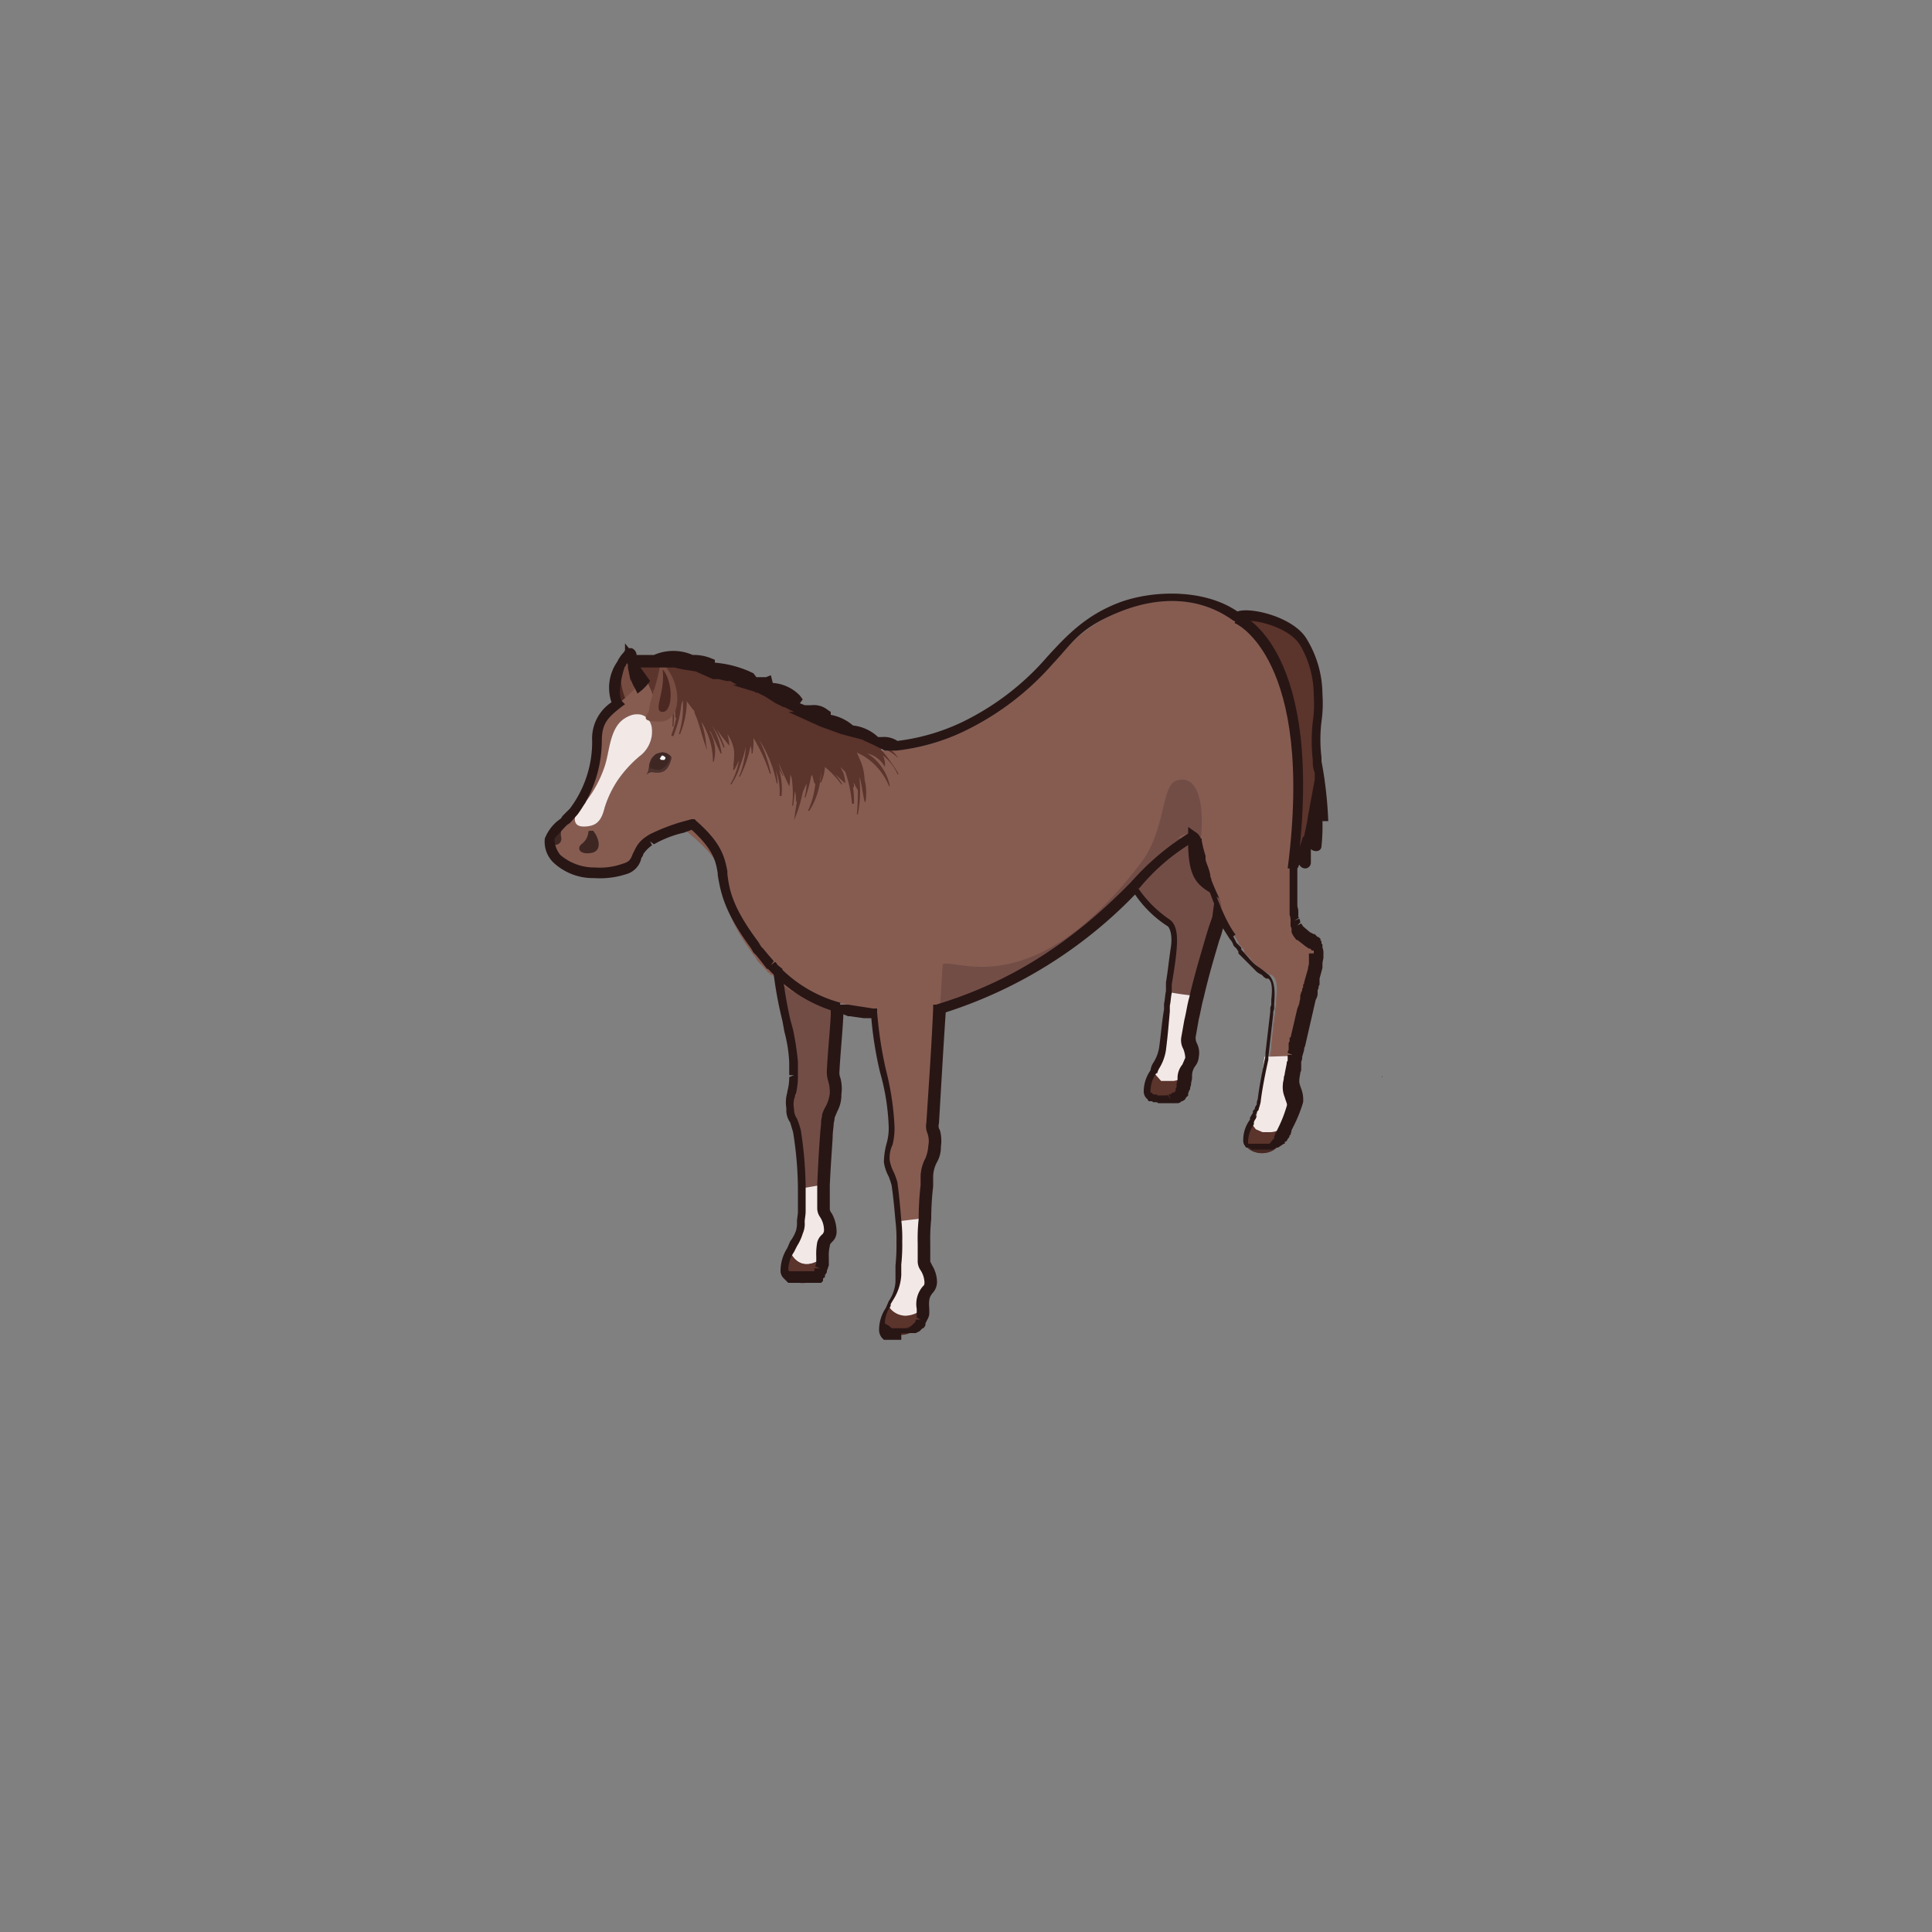 <svg xmlns="http://www.w3.org/2000/svg" viewBox="0 0 200 200"><rect x="0" y="0" width="200" height="200" fill="#808080" stroke="none"/><defs><style>.cls-1{fill:#5b342c;}.cls-2{fill:#865c51;}.cls-3{fill:#472822;}.cls-14,.cls-4{fill:#f2e9e7;}.cls-5{fill:#724d46;}.cls-10,.cls-6{fill:#4e342e;}.cls-6,.cls-9{stroke:#000;stroke-width:0.04px;}.cls-10,.cls-13,.cls-14,.cls-16,.cls-6,.cls-9{stroke-miterlimit:10;}.cls-7{fill:#774d42;}.cls-8{fill:#4c2822;}.cls-9{fill:#e8792a;}.cls-10,.cls-13,.cls-14{stroke:#422825;}.cls-10,.cls-13{stroke-width:0.04px;}.cls-11{fill:#3e2723;}.cls-12{fill:#422825;}.cls-13{fill:#fff;}.cls-14{stroke-width:0.01px;}.cls-15{fill:#281615;}.cls-16{fill:none;stroke:#281615;stroke-width:0.5px;}</style></defs><g id="Horse_02"><path class="cls-1" d="M128.8,83h.2a7.5,7.5,0,0,1,.2-2.1,7.8,7.8,0,0,0,.4,2.1,6.8,6.8,0,0,0,.8,2.4l.4.8h.2a16,16,0,0,1-.5-2.9l.5.8a15.3,15.3,0,0,0,.7,3.6h.2a14.9,14.9,0,0,0,.2-2.1c0,.1.1-.1.1-.2a23.2,23.2,0,0,0-.1,3.7,5.2,5.2,0,0,0,1-2.6c-.1,1.3-.2,2.5-.2,3.8h.2a12.3,12.3,0,0,1,.2-2,1.3,1.3,0,0,1,.1.6,9.4,9.4,0,0,0,.1,1.4,9.3,9.3,0,0,0,1.4-2.7,10.9,10.9,0,0,0,.1,1.8h.2c-.1-1,0-2,0-3a10.8,10.8,0,0,0,.5-2.1c.1,1.1.2,2.2.4,3.3s.2.1.2,0c.2-2,.1-5.9.1-6.3a16.7,16.7,0,0,1,.6,3.8,35,35,0,0,0-.8-6.5c-.4-2.2.2-4.4.1-6.6a11.4,11.4,0,0,0-1.5-5.5c-1.3-2.1-5.6-3.2-6.8-2.6l-2,.9c-1.3.8,4.3,1.5,4.5,2.4a12,12,0,0,1,0,5c-.4,1.8-1,3.7-1.4,5.5a3.6,3.6,0,0,0,.7-1v.2l-.3.6A8.7,8.7,0,0,0,128.8,83Z"/><path class="cls-1" d="M130.1,115.5a4.3,4.3,0,0,0-1.2,2.7c0,1.4,4,2.2,4-1.5A2.4,2.4,0,0,1,130.1,115.5Z"/><path class="cls-2" d="M136.7,99.2v.3h0c0,.2-.1.4-.1.7v.2h0v.4h0c-.1.3-.1.5-.2.8a.3.3,0,0,0-.1.2.4.4,0,0,1-.1.3v.2a.4.4,0,0,0-.1.3l-.2.5c0,.2-.1.4-.1.6v.2a.4.4,0,0,1-.1.3v.2l-.3,1h0v.2l-.2.5v.4c0,.2-.1.4-.1.7s-.1.1-.1.2a.6.6,0,0,1-.1.4,1.3,1.3,0,0,1-.1.6v.2a.6.6,0,0,0-.1.4h-.1v.2a.4.4,0,0,1-.1.3.9.9,0,0,1-.1.5h0v.4a.6.6,0,0,0-.1.4c0,.2-.1.3-.1.4s-.1.5-.1.8.5,1.4.4,2.2-.8,1.1-.7,2.1a2.4,2.4,0,0,1-1.8.7h-.5a.9.9,0,0,1-.7-.3.8.8,0,0,1-.4-.4h0a.3.3,0,0,0-.1-.2h.1l.4-.7a.4.4,0,0,1,.1-.3h0v-.3h0v-.2a1.3,1.3,0,0,0,.1-.6c.2-1.9.3-3.3.5-4.5v-.5a2,2,0,0,0,.1-.7v-.2c.1-.6.1-1.1.2-1.6V106a.8.8,0,0,0,.1-.4,1.3,1.3,0,0,1,.1-.6v-.3h0v-.2c0-.2.1-.3.1-.5v-.5c.2-1.6,0-2.3-.5-2.6h-.2c0-.1-.1-.1-.2-.2h-.1l-.7-.5-.8-.7-.2-.3h0l-.2-.2-.2-.2-.2-.2v-.2l-.2-.3-.3-.3-.3-.6a13.4,13.4,0,0,1-1.3-2.3,15.3,15.3,0,0,1-1.1-2.7,1.4,1.4,0,0,1-.2-.6c-.1-.1-.1-.2-.1-.4l-.2-.5-.3-1.3a.4.4,0,0,1-.1-.3,10.5,10.5,0,0,1-.4-1.7h0c-.2-1-.4-2-.5-2.8s-.3-3.2-.3-3.2h.1a4.2,4.2,0,0,1,.5-1c0-.1.1-.2.1-.4h.1l7.7-8.4,1.1.2h0c.1.1.1.3.2.5s.1.3.1.5.1.4.2.6a4.3,4.3,0,0,0,.1.5,18.5,18.5,0,0,1,.4,2.3,1.9,1.9,0,0,1,.1.8A6.1,6.1,0,0,1,134,78a.3.3,0,0,1,.1.2v2.1c.1,3.5-.2,7.1-.4,10.7v2.8a2,2,0,0,1,.1.7c0,.1,0,.2.1.2h0v.5a.3.3,0,0,0,.1.2.4.4,0,0,0,.1.3h.1a.5.5,0,0,0,.2.4h0l1.2.9h.1l.3.2h.1a.3.3,0,0,0,.1.2.1.1,0,0,0,.1.1h.1v.2h0c.1,0,.1,0,.1.1h0A1.3,1.3,0,0,1,136.7,99.2Z"/><path class="cls-3" d="M132.9,117.4a2.3,2.3,0,0,1-3.8,1.4A3.7,3.7,0,0,0,132.9,117.4Z"/><path class="cls-4" d="M134,109.3h0a.3.3,0,0,1-.1.2.6.6,0,0,1-.1.4v.4h-.1v.3a.9.9,0,0,0-.1.5v.4a1.7,1.7,0,0,0-.1.7c-.2.7.5,1.5.3,2.3s-.8,1-.8,2.1a2.4,2.4,0,0,1-1.7.6h-.6l-.7-.3-.3-.4h0c0-.1-.1-.1-.1-.2h.1l.4-.7V115h0v-.3h.1v-.2c.1-.2.1-.4.2-.6.2-1.9.3-3.3.5-4.5Z"/><path class="cls-5" d="M126.4,94.5c-.3,1.6-1.3,4-2.4,8.5-.2.7-.3,1.5-.5,2.3l-.3,1.7c-.2.7.5,1.4.4,2.2s-.8,1.1-.8,2.1a2.6,2.6,0,0,1-1.3.6,2,2,0,0,1-1.3-.1,1.6,1.6,0,0,1-.8-.6v-.3c-.1-.6.7-1.1.9-2.5s.3-2.8.5-3.9a10.1,10.1,0,0,1,.2-1.9c.2-1.6.4-2.9.6-4.5s0-2.3-.5-2.7c-7.7-5.2-7.8-19.9-7.8-19.9s5.4-11.7,9.7-9.5c1.4,4.3,1.3,9,1,13.8l-.3,4.3c0,.5-.1,1.1-.1,1.6-.4,5.1.7,5.4,1.7,6.1a2,2,0,0,1,.9,1.1A2.6,2.6,0,0,1,126.4,94.5Z"/><path class="cls-1" d="M119.9,110.1a4.8,4.8,0,0,0-1.2,2.8c0,1.3,4.1,2.1,4.1-1.6C120.2,111.8,119.9,110.1,119.9,110.1Z"/><path class="cls-3" d="M122.7,112a2.3,2.3,0,0,1-3.8,1.4A3.6,3.6,0,0,0,122.7,112Z"/><path class="cls-4" d="M123.6,109.2c-.2.8-.8,1.1-.8,2.1a2.6,2.6,0,0,1-1.3.6h-1.3l-.8-.9c-.1-.6.7-1.1.9-2.5s.3-2.8.5-3.9a10.1,10.1,0,0,1,.2-1.9,24.3,24.3,0,0,0,3,.4c-.2.7-.3,1.5-.5,2.3l-.3,1.7C123,107.7,123.7,108.4,123.6,109.2Z"/><path class="cls-1" d="M85.3,130.1v.7c-.5,2.9-3.9,2.2-4,.9a4.8,4.8,0,0,1,1.2-2.8A3.7,3.7,0,0,0,85.3,130.1Z"/><path class="cls-6" d="M86.7,113.2c-.2,1.4-.8,1.6-.9,3.1s-.4,3.7-.4,7.6v1.2c0,.5.7,1.1.7,2.2s-1,.6-.8,2.8c0,0-1.9,1.7-3.2,0s.9-1.5.9-3.4.1-1.1.1-1.6v-1.3a33.7,33.7,0,0,0-.5-6.5c-.2-1-.7-1.4-.7-2.4s.5-1.7.4-3.6c-.1-5.2-3.1-11-1-15.7l6.1-1.4s-.4,8.5-1,16.6C86.3,111.7,86.8,111.8,86.7,113.2Z"/><path class="cls-5" d="M86.6,113.2c-.1,1.4-.7,1.6-.8,3.1s-.3,3.2-.4,6.3v2.5c0,.5.7,1.1.7,2.2s-1,.6-.8,2.8c0,0-1.9,1.7-3.2,0s.9-1.5.9-3.4.1-1.1.1-1.6V123a32.9,32.9,0,0,0-.5-5.7c-.2-1-.7-1.4-.7-2.4s.5-1.7.4-3.6c-.1-5.2-3.1-11-1-15.7l6.1-1.4s-.4,8.5-1,16.6C86.3,111.7,86.8,111.8,86.6,113.2Z"/><path class="cls-3" d="M85.3,130.8a2.3,2.3,0,0,1-3.8,1.4A3.5,3.5,0,0,0,85.3,130.8Z"/><path class="cls-4" d="M85.3,130.1s-1.9,1.7-3.2,0,.9-1.5.9-3.4.1-1.1.1-1.6V123l2.3-.4v2.5c0,.5.7,1.1.7,2.2S85.1,127.9,85.3,130.1Z"/><path class="cls-7" d="M65.5,73.6h-.3c-1.9-.2-2.2-2.6-.9-4.8l.6-.9a.3.3,0,0,1,.5.2C65.4,71.1,68.3,73.6,65.5,73.6Z"/><path class="cls-8" d="M65.2,73.5c-1.9-.2-2.2-2.6-.9-4.8a7.1,7.1,0,0,0,.7,4.2A1.4,1.4,0,0,1,65.2,73.5Z"/><path class="cls-9" d="M65.7,81.2a.2.2,0,0,1-.2-.2,7.6,7.6,0,0,1-.8-1.1"/><path class="cls-2" d="M63.9,75.8a7.4,7.4,0,0,1,.4-1.4h0a13.1,13.1,0,0,1,2.2-3.6h0c.2-.3.3-.5.5-.6l.2-.3h.6c1.4-.4,5.6-.6,14.3,4.7,3.7,2.3,6.9,3.2,9.9,3.1a17.6,17.6,0,0,0,7.6-2c8.6-3.8,9.4-9.6,16.3-12.4,4.2-1.7,8.6-1.5,12.1,1.1a15.8,15.8,0,0,1,2.3,2.2l.5.7.6.8.3.5a11.6,11.6,0,0,1,1.4,2.7c0,.1.1.2.1.3h0a11.4,11.4,0,0,1-.6,6.8h0a24.4,24.4,0,0,1-1.4,2.8c-.5.7-.9,1.4-1.4,2a11.4,11.4,0,0,1-2,2.3h-.1l-.3.3-1.1.9c-1.1.7-1.9,1-2.1.5h-.1c0-.2-.1-.3-.2-.5h-.1a.1.1,0,0,0-.1-.1h-.1a.1.1,0,0,1-.1-.1h-.3a1.6,1.6,0,0,0-.9.3h-.4l-.4.4-.3.5-.4.5-.2.2a.1.1,0,0,0-.1.1.3.3,0,0,0-.1.2h-.1l-.3.3h-.2c-.1.1-.1.2-.2.2s-.1.1-.1.2h-.1l-.3.3-.4.5-.4.4h0l-.6.7-.2.2h-.2l-.3.4h0l-.3.3-.4.4-.6.6h0l-.4.3h0l-.3.3-.3.3-1.1,1h0l-1,.9-.5.3-.2.2-.8.6-.3.2-.4.3-.8.6c-1.3.9-2.7,1.7-4.1,2.5h-.4l-.4.2h-.2l-.4.2-.5.2-.4.2-.8.4h0a38.2,38.2,0,0,1-5.1,1.8h0l-1.1.3h0a12.3,12.3,0,0,1-4,.5H90.7l-1.3-.2-1.3-.2h-.2l-.6-.2H87c0-.1-.1-.1-.2-.1h-.5a.1.1,0,0,0-.1-.1h-.9l-.8-.4h-.3l-.4-.2-.3-.2h-.9a.1.1,0,0,0-.1-.1h-.1a.1.1,0,0,1-.1-.1h-.2l-.2-.2h-.2l-.7-.6h0c-.1-.1-.2-.2-.2-.3h-.2l-.5-.5c0-.1-.1-.1-.2-.2h-.2v-.2h-.2c0-.1-.1-.1-.1-.2l-.2-.2c-.2-.2-.3-.4-.5-.5h0c-.1-.1-.1-.2-.2-.2l-.3-.5h0c-2.9-3.8-3.1-5.8-3.3-7.5s-.7-3-3.9-5.6a2.2,2.2,0,0,0-1.1-.5"/><path class="cls-2" d="M78.3,78.4a.4.4,0,0,0-.1.3c-.4,1-1,2.2-1.6,3.4-1.9,3.1-6.7,3.2-9.2,4.8h-.2a4.7,4.7,0,0,0-1,1c-.4.7-.3,1.5-1.5,1.9a11.2,11.2,0,0,1-3.2.4,5.7,5.7,0,0,1-3.8-1.4,2.5,2.5,0,0,1-.8-2.2c.1-.4.8-1,1.5-1.7h.2l.8-.9a12.5,12.5,0,0,0,2.4-7.3c0-2.1.8-2.8,2.5-4.1s2.5-3.3,7.5-3.2l2.5.2C78.7,70.3,79.9,73.8,78.3,78.4Z"/><path class="cls-10" d="M69.5,78.4s-.2,1.3-1,1.5-1-.2-1.5.2a1.9,1.9,0,0,0,.2-.7,1.6,1.6,0,0,1,.8-1.3,1,1,0,0,1,1.3.1Z"/><path class="cls-11" d="M69.3,78.2a1.5,1.5,0,0,1-1,1.5,2,2,0,0,1-1.1-.3,1.6,1.6,0,0,1,.8-1.3A1,1,0,0,1,69.3,78.2Z"/><path class="cls-12" d="M69.3,78.2a1.5,1.5,0,0,1-.4,1.1,1.1,1.1,0,0,1-1.1.3h-.5a.9.9,0,0,1,.1-.5,1.4,1.4,0,0,1,.9-.8.9.9,0,0,1,1,.3h.1A1.4,1.4,0,0,0,68,78a1.7,1.7,0,0,0-.6.6c-.1.2-.1.5-.2.8h0a1.4,1.4,0,0,0,1.5.1,1.5,1.5,0,0,0,.7-1.3Z"/><path class="cls-13" d="M68.9,78.4c0,.2-.1.3-.2.3s-.4,0-.4-.2l.2-.3A.5.5,0,0,1,68.9,78.4Z"/><path class="cls-14" d="M60.7,82.9a12.4,12.4,0,0,0,1.9-3.6c.5-1.5.5-3.9,2-4.9s2.8-.3,2.9,1.1a3.2,3.2,0,0,1-1.3,2.8A12.6,12.6,0,0,0,64,80.7a11.1,11.1,0,0,0-1.4,2.9c-.2.8-.5,1.7-1.5,1.9s-1.6,0-1.6-.7.7-1.2,1.1-1.7Z"/><path class="cls-11" d="M60.9,86.2c0-.1,0-.2.2-.2h.3c.6.7,1,2.1-.2,2.3s-1.6-.5-.9-1A1.7,1.7,0,0,0,60.9,86.2Z"/><path class="cls-11" d="M58.3,85.5a1.6,1.6,0,0,0-.2,1.2c.1.6-.5,1-1.2.6a10.7,10.7,0,0,1,1.5-2.1A.4.4,0,0,1,58.3,85.5Z"/><path class="cls-1" d="M93,78.5a3.2,3.2,0,0,0-1.5-1.3h1a3.9,3.9,0,0,0-1.8-.4h-.2A4.2,4.2,0,0,0,88,75.5a4.9,4.9,0,0,0-3.5-1.1l-1-.5h1.9c-.6-.5-1.5-.2-2.2-.3a3.9,3.9,0,0,1-1.1-.6l-.9-.8-1.6-.7a3.5,3.5,0,0,1,2.7,1.1h.1a4.8,4.8,0,0,0-4-1.3l-2.1-.9c1,.2,2.1.7,3.1.4s.1-.1,0-.1-2.9-.8-4.3-.7l-1.2-.4a7.7,7.7,0,0,1,3.8.8c.1.1.1-.1,0-.1a7.4,7.4,0,0,0-4.6-1h-.3l-.9-.7h1.4c0,.1.1,0,0-.1a5,5,0,0,0-1.7-.2h-.2c-1.4-.7-2.7-.2-4.1.2H65.5c0,.1-.1.1,0,.2l.3.4.8.9a2.2,2.2,0,0,0,.5.8,16.7,16.7,0,0,1,.8,2H68a3.4,3.4,0,0,0-.5-1.4l.2.2a7.6,7.6,0,0,1,.9,1.8h.1c-.1-.3-.1-.6-.2-.9l.5.7a4.1,4.1,0,0,0,.1-.9c0-.2-.1-.3-.1-.5l.4.6a8.6,8.6,0,0,1,.2,2.8h.1a8.8,8.8,0,0,0,0-2.3h.1a6.6,6.6,0,0,1,.1,1.4H70a12.1,12.1,0,0,1-.5,1.8c0,.1.1.1.2.1a11.1,11.1,0,0,0,.8-3,1.9,1.9,0,0,1,.2-.7V73a9.2,9.2,0,0,1-.4,2.9c-.1.1.1.1.1.1a9.4,9.4,0,0,0,.7-3.4l.6.8a.5.5,0,0,1,.2.4c.5,1.1.7,2.2,1.1,3.3s.1.1.1,0a10.3,10.3,0,0,0-.5-2.4,7.8,7.8,0,0,1,1.2,4.1c0,.1.1.1.1,0a4.1,4.1,0,0,0-.5-3.2l.2.2,1,2.2h.1a7.7,7.7,0,0,0-1-2.9,10.1,10.1,0,0,1,1.2,2.3.1.1,0,0,0,.1-.1,14.2,14.2,0,0,0-.8-1.8l.5.7.8,1a4.8,4.8,0,0,0-.2-1.2,4,4,0,0,1,.7,1.8,7.6,7.6,0,0,1-.1,1.5H76c-.1.1-.1.2-.1.4H76a9.3,9.3,0,0,0,.5-1,7.5,7.5,0,0,1-.9,2.5h.1a6.6,6.6,0,0,0,.9-1.9,11.7,11.7,0,0,0,.6-2,7.7,7.7,0,0,1-.2,1.5h0a7.5,7.5,0,0,1-.5,1.6h.1a12.1,12.1,0,0,0,1.1-3.2,2.2,2.2,0,0,1,.1.8h.1a8.1,8.1,0,0,0,.1-1.6,17.6,17.6,0,0,1,1.7,3.7h.1a14.5,14.5,0,0,0-1.2-3.5,12.5,12.5,0,0,1,1.8,4.5h.1a6.8,6.8,0,0,0-.2-1.4,6.3,6.3,0,0,1,.4,2.7h.2a7,7,0,0,0-.3-2.9c.1.3.3.5.4.8h.1a6.9,6.9,0,0,1-.5-1.3l.5,1.1.6,1.3a5.5,5.5,0,0,0,.1-1.2,1.4,1.4,0,0,1,.2.7,10.5,10.5,0,0,1,0,2.5h.1c.1-.5.1-1,.2-1.5a4.9,4.9,0,0,1,.1,1.2.3.3,0,0,1,.1-.2l-.3,2h0a14,14,0,0,0,.9-2.9l.4-.9a5.9,5.9,0,0,1-.2,1.4c0,.1.1.1.1,0a15.5,15.5,0,0,0,.6-2.3.1.1,0,0,0,.1.1l.2.8h.1a8.3,8.3,0,0,1-.7,2.7c-.1.1,0,.2.1.1a7.7,7.7,0,0,0,1.1-3c0-.3.1-.7.1-1.1a4.9,4.9,0,0,1-.1,1.2H85a4.7,4.7,0,0,0,.4-1.6,9.8,9.8,0,0,1,1.7,1.8h.1a7.6,7.6,0,0,0-.8-1.1l1.1,1a3.9,3.9,0,0,0-.2-1.1l-.3-.6.5.5a13,13,0,0,1,.7,3.3h.2a9.1,9.1,0,0,0-.1-1.7h.1v-.2a.8.8,0,0,0-.1-.4l.5.9a20.1,20.1,0,0,1-.1,2.5h.1a12.7,12.7,0,0,0,.2-3.4v-.5c.2.9.3,1.7.5,2.6h.1a5.9,5.9,0,0,0-.1-2.3,5.4,5.4,0,0,0-.5-2.1l-.3-.7.6.3A6.6,6.6,0,0,1,92,81.3c0,.1.2.1.1,0A5.2,5.2,0,0,0,89.8,78a2.8,2.8,0,0,1,1.8,1.4,2.1,2.1,0,0,0-.2-1.2,5.3,5.3,0,0,1,1.5,1.9c0,.1.1.1.1,0s-1.2-1.9-1.8-2.5v-.2a4.6,4.6,0,0,1,1.8,1.1Zm-5.8-3-2.1-.8A4.9,4.9,0,0,1,87.2,75.5Zm-6.6-3.3.9.6h-.1l-.8-.5-1.2-.6Zm-9.1-3.6.6.4-1.3-.2Zm-2.4-.4a2.7,2.7,0,0,1,2,.2l-1,.3L68,68.5A3.5,3.5,0,0,1,69.1,68.2Z"/><path class="cls-5" d="M124.1,87.3c-.5-1.4-1.7-1.2-2.6,0-7,8.3-14.4,14.2-24.9,17.2a16.5,16.5,0,0,0,.8-4.3c0-2.2,8.5,5.3,20.8-11,2.5-3.4,2-7.9,3.6-8.4C125.4,79.7,124.3,88.4,124.1,87.3Z"/><path class="cls-7" d="M68.3,69a.3.3,0,0,1,.4-.2c1.9,1.9,2,5.9-.4,5.9s-1.1-.7-1.1-1.3S68.1,70.5,68.3,69Z"/><path class="cls-8" d="M68.6,69.3c.3,2.4-1.1,4.4,0,4.4S69.7,70.5,68.6,69.3Z"/><path class="cls-1" d="M92.7,134.3a4.8,4.8,0,0,0-1.2,2.8c0,1.3,4,2.1,4-1.6A3.3,3.3,0,0,1,92.7,134.3Z"/><path class="cls-2" d="M96.6,116.2c-.1.8.4,1,.2,2.4s-.7,1.5-.8,3.1-.2,2.4-.3,4.4a18.5,18.5,0,0,0-.1,2.5v1.9c0,.5.7,1,.7,2.1s-1,.7-.8,2.9a2.8,2.8,0,0,1-1.8.7,2.1,2.1,0,0,1-1.5-.7c-.5-.6,1-1.6,1-3.4s.1-2.3.1-3.5a17,17,0,0,0-.1-2.2c-.1-1.1-.2-2.3-.4-3.8s-.7-1.3-.8-2.3.6-1.7.5-3.6c-.1-3.8-1.7-7.9-1.8-11.7a9.7,9.7,0,0,1,.8-4.1l4.2-.9,1.9-.5s-.1,1.9-.3,4.7S96.9,111.8,96.6,116.2Z"/><path class="cls-3" d="M95.5,136.2a2.3,2.3,0,0,1-3.8,1.4A3.7,3.7,0,0,0,95.5,136.2Z"/><path class="cls-4" d="M95.5,135.5a2.8,2.8,0,0,1-1.8.7,2.1,2.1,0,0,1-1.5-.7c-.5-.6,1-1.6,1-3.4s.1-2.3.1-3.5a17,17,0,0,0-.1-2.2l2.5-.3a18.5,18.5,0,0,0-.1,2.5v1.9c0,.5.7,1,.7,2.1S95.3,133.3,95.5,135.5Z"/><path class="cls-1" d="M143.1,111.4h0c-.1,0-.1.1,0,.1Z"/><path class="cls-15" d="M93.3,138.7H91.5l-.2-.2h0a1.3,1.3,0,0,1-.3-.8,4.1,4.1,0,0,1,.7-2.3l.3-.7a4,4,0,0,0,.7-2V131a19.3,19.3,0,0,0,.1-2.4,15.5,15.5,0,0,0-.1-2.2c-.1-1.1-.2-2.3-.4-3.7a9.4,9.4,0,0,0-.3-.9,4.4,4.4,0,0,1-.5-1.5,7.7,7.7,0,0,1,.3-2,5.7,5.7,0,0,0,.2-1.6,23.3,23.3,0,0,0-.9-5.7,38.3,38.3,0,0,1-.9-5.6h-.8l-1.4-.2h-.2l-.5-.2v.2c-.1,1.9-.3,3.8-.4,5.7a1.5,1.5,0,0,0,.1.7,4.3,4.3,0,0,1,.1,1.7,3.5,3.5,0,0,1-.4,1.7l-.3.7c0,.3-.1.5-.1.7s-.1.8-.1,1.2-.2,2.8-.3,5.1v2.5a.8.8,0,0,0,.2.4,3.9,3.9,0,0,1,.5,1.8,1.4,1.4,0,0,1-.4,1.1c-.2.2-.3.3-.3.5a4.1,4.1,0,0,0-.1,1.2v.8c-.1.2-.1.4-.2.5v.2l-.2.3v.2c-.1.1-.2.1-.2.2v.2l-.2.2H81.6l-.2-.2-.3-.3a1.1,1.1,0,0,1-.3-.7,4.4,4.4,0,0,1,.7-2.4l.3-.7a3.9,3.9,0,0,0,.6-1.1,2.8,2.8,0,0,0,.1-.9c0-.4.1-.7.1-1.1v-2.5a38.2,38.2,0,0,0-.5-5.7l-.3-1a2.2,2.2,0,0,1-.4-1.3v-.2a3.6,3.6,0,0,1,.1-1.6V113a5.4,5.4,0,0,0,.2-1.5l.5-.2h-.5V110a14.8,14.8,0,0,0-.5-3.2l-.2-1.1a40.5,40.5,0,0,1-.9-4.8l-.3-.3-.3-.3h-.1l-.7-.9-.4-.5-.3-.3-.3-.5c-2.8-3.8-3.1-5.8-3.4-7.5v-.2c-.2-1.2-.4-2.4-2.7-4.5l-.8.3a11.1,11.1,0,0,0-3.1,1.2l-.4-.3.2.4a3.8,3.8,0,0,0-.9.9.8.8,0,0,1-.2.4,2.2,2.2,0,0,1-1.6,1.7,8.8,8.8,0,0,1-3.3.4,6,6,0,0,1-4.2-1.6,3,3,0,0,1-.9-2.5A4.5,4.5,0,0,1,57.7,85l.4-.3c0-.1.1-.1.1-.2l.8-.8a11.5,11.5,0,0,0,2.3-7,4.5,4.5,0,0,1,2-4,4.7,4.7,0,0,1,.6-4.2,3.6,3.6,0,0,1,.7-1c0-.1.1-.1.1-.2v-.4h0v-.3l.4.5h.3a.8.8,0,0,1,.5.7h1.8a5,5,0,0,1,4,0h0a4.8,4.8,0,0,1,1.8.3l.5.2v.3A11.1,11.1,0,0,1,78,69.7l.3.4h1l.5-.2.2.8a4.3,4.3,0,0,1,2.8,1.3l.3.4-.3.4.5.2H84a2.3,2.3,0,0,1,1.7.5l.3.2V74a4.9,4.9,0,0,1,2.3,1.1,4.5,4.5,0,0,1,2.6,1.2h.4a2.5,2.5,0,0,1,1.6.4h0a21.6,21.6,0,0,0,6.6-1.9,27.4,27.4,0,0,0,8.9-6.8c2-2.2,4-4.3,7.4-5.6s8.8-1.5,12.3.9c1.4-.5,5.9.6,7.2,2.9a11.1,11.1,0,0,1,1.6,5.7,13.4,13.4,0,0,1-.1,2.8,15.3,15.3,0,0,0,0,3.7v.4a42,42,0,0,1,.7,6.2h-.6a20.1,20.1,0,0,1-.1,2.6.5.5,0,0,1-.5.5.8.8,0,0,1-.6-.2v1.4a.6.6,0,0,1-.6.6.7.7,0,0,1-.6-.4c-.1.2-.1.3-.2.4v3.8c0,.2.1.4.1.6v.5c0,.1,0,.2.1.2l-.5.3.5-.2a.8.8,0,0,1,.1.4l-.3.3.4-.2.2.3h0l.7.6.4.2h.1l.3.3h.1l.2.2v.2h.1v.3h0c.1,0,.1.1.1.2v.2a1.3,1.3,0,0,1,.1.6v.4c0,.2-.1.4-.1.7v.4l-.3,1.1v.5a.4.4,0,0,1-.1.3v.2a.6.6,0,0,0-.1.4v.2a1.4,1.4,0,0,1-.2.6l-1.1,4.8a.8.8,0,0,0-.1.4l-.2.7a.9.9,0,0,1-.1.5v.8c0,.2-.1.3-.1.4s-.1.5-.1.8.1.5.2.8a3.2,3.2,0,0,1,.2,1.4,14.3,14.3,0,0,1-1,2.5l-.2.4c0,.2-.1.3-.1.5h-.1a.5.5,0,0,1-.2.4h0q-.1.3-.3.3v.2h-.1l-.6.4h-.2l-.3.2h-2.2l-.3-.2h-.3l-.2-.3h0a.9.9,0,0,1-.1-.5,3.5,3.5,0,0,1,.7-2.1v-.2h0l.3-.5V115l.2-.2a.4.4,0,0,1,.1-.3h0c0-.1.1-.1.1-.2a1.1,1.1,0,0,1,.1-.5c.2-1.8.8-4.4.8-4.5V109l.5-4.3h0v-.3c0-.2.1-.3.1-.4v-.5c.2-1.7-.1-2-.3-2.2H131c0-.1,0-.1-.1-.1l-.3-.3a1.8,1.8,0,0,1-.7-.5l-.8-.8-.9-.9v-.2l-.2-.3-.3-.3a1.6,1.6,0,0,0-.4-.7l-.7-1.1a9.3,9.3,0,0,1-.4,1.3c-.4,1.4-1,3.3-1.6,5.9-.2.7-.3,1.4-.5,2.2l-.3,1.7a1.2,1.2,0,0,0,.1.8,2.2,2.2,0,0,1,.2,1.4,1.8,1.8,0,0,1-.4,1,1.7,1.7,0,0,0-.3,1v.2c0,.2-.1.4-.1.6s-.1.3-.1.5-.1.1-.1.2-.1.2-.1.3v.2l-.2.2a.3.3,0,0,0-.1.2l-.3.2h-.1a.5.5,0,0,1-.4.2h-1.9c-.1,0-.2,0-.2-.1h-.4a.1.1,0,0,1-.1-.1h-.4c0-.1-.1-.1-.1-.2h0a1,1,0,0,1-.4-.8,3.8,3.8,0,0,1,.7-2.2,1.9,1.9,0,0,1,.3-.8,4.1,4.1,0,0,0,.6-1.6c.2-1.5.3-2.8.5-3.9v-.6c.1-.4.1-.9.2-1.3v-.9c.2-1.2.3-2.3.5-3.6s-.1-2-.3-2.2a11.8,11.8,0,0,1-3.4-3.3,47.3,47.3,0,0,1-19.6,12.2c-.3,4.5-.5,8.2-.7,11.5a.8.8,0,0,0,.1.7,4.1,4.1,0,0,1,.1,1.7,3.1,3.1,0,0,1-.4,1.6,3.3,3.3,0,0,0-.4,1.5v1a29.6,29.6,0,0,0-.2,3.4,19.3,19.3,0,0,0-.1,2.5v1.9l.2.4a3.4,3.4,0,0,1,.5,1.7,1.7,1.7,0,0,1-.5,1.2c-.2.3-.4.5-.3,1.6h0v.5a1.4,1.4,0,0,1-.2.6h0l-.2.4v.2l-.2.3h-.1l-.3.3-.4.2H93.3Zm-1.2-1.4h0l.2.2H94l.3-.2.2-.2.2-.2h0a.4.4,0,0,0,.1-.3h.5l-.4-.2v-.9h0a2.8,2.8,0,0,1,.6-2.3c.2-.2.2-.2.2-.5a2.5,2.5,0,0,0-.4-1.2,1.6,1.6,0,0,1-.3-.9v-1.9a18.5,18.5,0,0,1,.1-2.5,30.1,30.1,0,0,1,.2-3.5v-1a4.3,4.3,0,0,1,.5-1.8,4.2,4.2,0,0,0,.3-1.3,2.4,2.4,0,0,0-.1-1.3,1.9,1.9,0,0,1-.1-1.1c.2-3.3.5-7.2.7-11.8v-.4h.3c7.6-2.3,13.9-6.3,20-12.5l.4-.4.3.5a12.1,12.1,0,0,0,3.5,3.6c.8.6.8,1.9.7,3.1s-.3,2.4-.5,3.6v.9c-.1.4-.1.9-.2,1.3v.6c-.1,1.1-.2,2.4-.4,4a5,5,0,0,1-.7,1.9,1.7,1.7,0,0,0-.2.5h-.1a3.2,3.2,0,0,0-.6,1.8v.2h.1l.2.2h.4v.1h1.1l.3.4-.2-.5h.2l.2-.2h.2c0-.1.1-.1.1-.2v-.2h0c.1-.1.1-.2.1-.4s.1-.4.1-.6v-.2a2.2,2.2,0,0,1,.5-1.3l.3-.7a2.9,2.9,0,0,0-.2-.9,1.9,1.9,0,0,1-.2-1.3l.3-1.7c.2-.8.3-1.6.5-2.3.6-2.6,1.2-4.5,1.6-5.9s.6-1.9.8-2.5l.2-1.5.7,1.3a12.6,12.6,0,0,0,1.3,2.3l.3.6.3.3.2.2v.2l.8.9a4.6,4.6,0,0,0,.7.7l.7.5.5.4h0c.8.6.8,1.8.7,3.1v.5c0,.1-.1.3-.1.4v.2h0l-.5,4.4v.3s-.6,2.6-.8,4.4a6.4,6.4,0,0,1-.2.7h0c0,.1,0,.1-.1.2s-.1.2-.1.3h-.1v.5a.5.5,0,0,0-.2.4h0v.2a3.2,3.2,0,0,0-.6,1.7v.3h2.2l.2-.2c.1-.2.2-.2.2-.3h.1v-.2h0c0-.1.1-.2.1-.3h0l.3-.6a13.6,13.6,0,0,0,.9-2.3c.1-.2-.1-.5-.2-.9a2.7,2.7,0,0,1-.2-1.3c0-.3.1-.5.1-.7s.1-.3.1-.5l.2-1a.4.4,0,0,1,.1-.3v-.6h.5l-.5-.2a.4.4,0,0,1,.1-.3v-.6a.4.4,0,0,1,.1-.3v-.4h.1l.7-3h0l.2-.5c0-.2.1-.4.1-.6v-.2c0-.1.1-.3.1-.4a.3.3,0,0,0,.1-.2.4.4,0,0,1,.1-.3v-.3c.1,0,.1-.1.1-.2l.4-1.4c0-.2.1-.4.1-.6v-1H136v-.3h-.2c-.1-.1-.1-.2-.2-.2h-.1l-.3-.2-.9-.7h-.1l-.3-.4h0c-.1-.2-.2-.3-.2-.5v-.2a.5.5,0,0,0-.1-.3v-.5a1.7,1.7,0,0,0-.1-.7V89.7h.1a17.2,17.2,0,0,0,1-2.2l.3-.9h.1c.1-.6.3-1.3.4-2.1l.7-3.8V80a3,3,0,0,1-.2-1v-.3a17.8,17.8,0,0,1,0-4,12.4,12.4,0,0,0,.1-2.7,10.4,10.4,0,0,0-1.4-5.2c-1.2-2-5.3-2.9-6.2-2.4H128l-.4-.2c-3.2-2.3-7.3-2.6-11.6-.9s-5,3.3-7,5.4a28.7,28.7,0,0,1-9.2,7,21.5,21.5,0,0,1-7,2H91.6l-1.2-.6h0l-1.1-.5h.1L87.1,76l-2.2-.8-3.3-1.5h.6l-1-.5h-.1l-.8-.4-1.1-.7-.8-.4h-.2a.1.1,0,0,0-.1-.1l-2.3-.7h.5l-.7-.4h-.4l-.8-.2h-.6L72,69.5l-1.3-.2-.9-.2H66.3l.5.7.5.7-.4.5-.2.2-.2.2-.5.4-.3-.6a3.9,3.9,0,0,1-.4-.9v.3L65,69.1h0v-.3h-.2c0,.1,0,.1-.1.2s-.9,2.8-.3,3.6l.3.3-.4.3c-1.4,1.1-2,1.7-2,3.5a13,13,0,0,1-2.5,7.6l-.8.9-.3.2-.3.3-1,1.1a2.7,2.7,0,0,0,.6,1.7,5.4,5.4,0,0,0,3.6,1.3,7,7,0,0,0,2.9-.4c.7-.2.8-.5,1-1l.3-.6a3.2,3.2,0,0,1,1.1-1.2l.3-.2a20.6,20.6,0,0,1,3.3-1.3l1.1-.3h.3l.2.2c2.5,2.2,2.9,3.6,3.2,5.2v.3c.2,1.6.5,3.4,3.2,7l.3.5.2.2.5.6.6.7-.3.4.4-.3h.1l.2.3.5.4v.4a43.7,43.7,0,0,0,.8,4.8l.3,1.1a29.8,29.8,0,0,1,.5,3.3v1.4h0a7.8,7.8,0,0,1-.2,1.9.4.4,0,0,0-.1.3,2.3,2.3,0,0,0-.1,1.3h0a1.7,1.7,0,0,0,.3,1,8.3,8.3,0,0,1,.4,1.2,40.4,40.4,0,0,1,.5,5.9v2.5c0,.4-.1.8-.1,1.1a2.5,2.5,0,0,1-.2,1.2,5.2,5.2,0,0,1-.6,1.3l-.3.6h0a3.5,3.5,0,0,0-.6,1.8c0,.1,0,.1.1.2h.9v0h1.7v-.3h.6l-.5-.2c0-.1.1-.2.1-.4v-.6a6.6,6.6,0,0,1,.1-1.5,1.6,1.6,0,0,1,.5-.8.6.6,0,0,0,.2-.5,2.5,2.5,0,0,0-.4-1.3,1.6,1.6,0,0,1-.3-.9v-2.5c.1-2.3.2-3.9.3-5.2s.1-.8.1-1.2.1-.5.1-.8a3.9,3.9,0,0,1,.4-.9,4,4,0,0,0,.4-1.3,4.1,4.1,0,0,0-.2-1.4,3.4,3.4,0,0,1-.1-1.1c.1-1.9.3-3.8.4-5.6v-1.5l1,.4h.8l1.3.2,1.3.2h.4v.4a42.2,42.2,0,0,0,.9,5.9,29,29,0,0,1,.9,5.9,7.1,7.1,0,0,1-.2,1.9,3.2,3.2,0,0,0-.3,1.6,4.2,4.2,0,0,0,.4,1.2,6.6,6.6,0,0,1,.4,1.1c.2,1.5.3,2.7.4,3.9a15.5,15.5,0,0,1,.1,2.2,19.3,19.3,0,0,1-.1,2.4v1.1a5.3,5.3,0,0,1-.8,2.5l-.3.5v.2a3.2,3.2,0,0,0-.6,1.8Zm37.2-18.4Zm6.2-29.6h0Zm.3-1.7ZM77.9,69.9Zm-13-1.3c0,.1,0,.1-.1.2H65ZM126.2,93l-1.4-.9c-1.1-.8-1.9-1.7-1.8-5.6v-.9l.7.5a1.3,1.3,0,0,1,.6.7h.1v.2a12.4,12.4,0,0,0,.4,1.6V89c.1.4.3.8.4,1.2s.1.4.1.6a.4.4,0,0,1,.1.3l.2.5Z"/><path class="cls-15" d="M86.7,104.8a15,15,0,0,1-6.5-3.8l.8-.6a13.8,13.8,0,0,0,6,3.4Z"/><path class="cls-15" d="M117.9,92l-.8-.7a26.5,26.5,0,0,1,6.2-5.2l.5.9A21.2,21.2,0,0,0,117.9,92Z"/><path class="cls-16" d="M125,90.9s1.3,4.2,2.7,6"/><path class="cls-15" d="M134.3,89.9h-1c2.8-21.8-5.4-25.4-5.5-25.4l.4-1C128.6,63.6,137.2,67.2,134.3,89.9Z"/></g></svg>